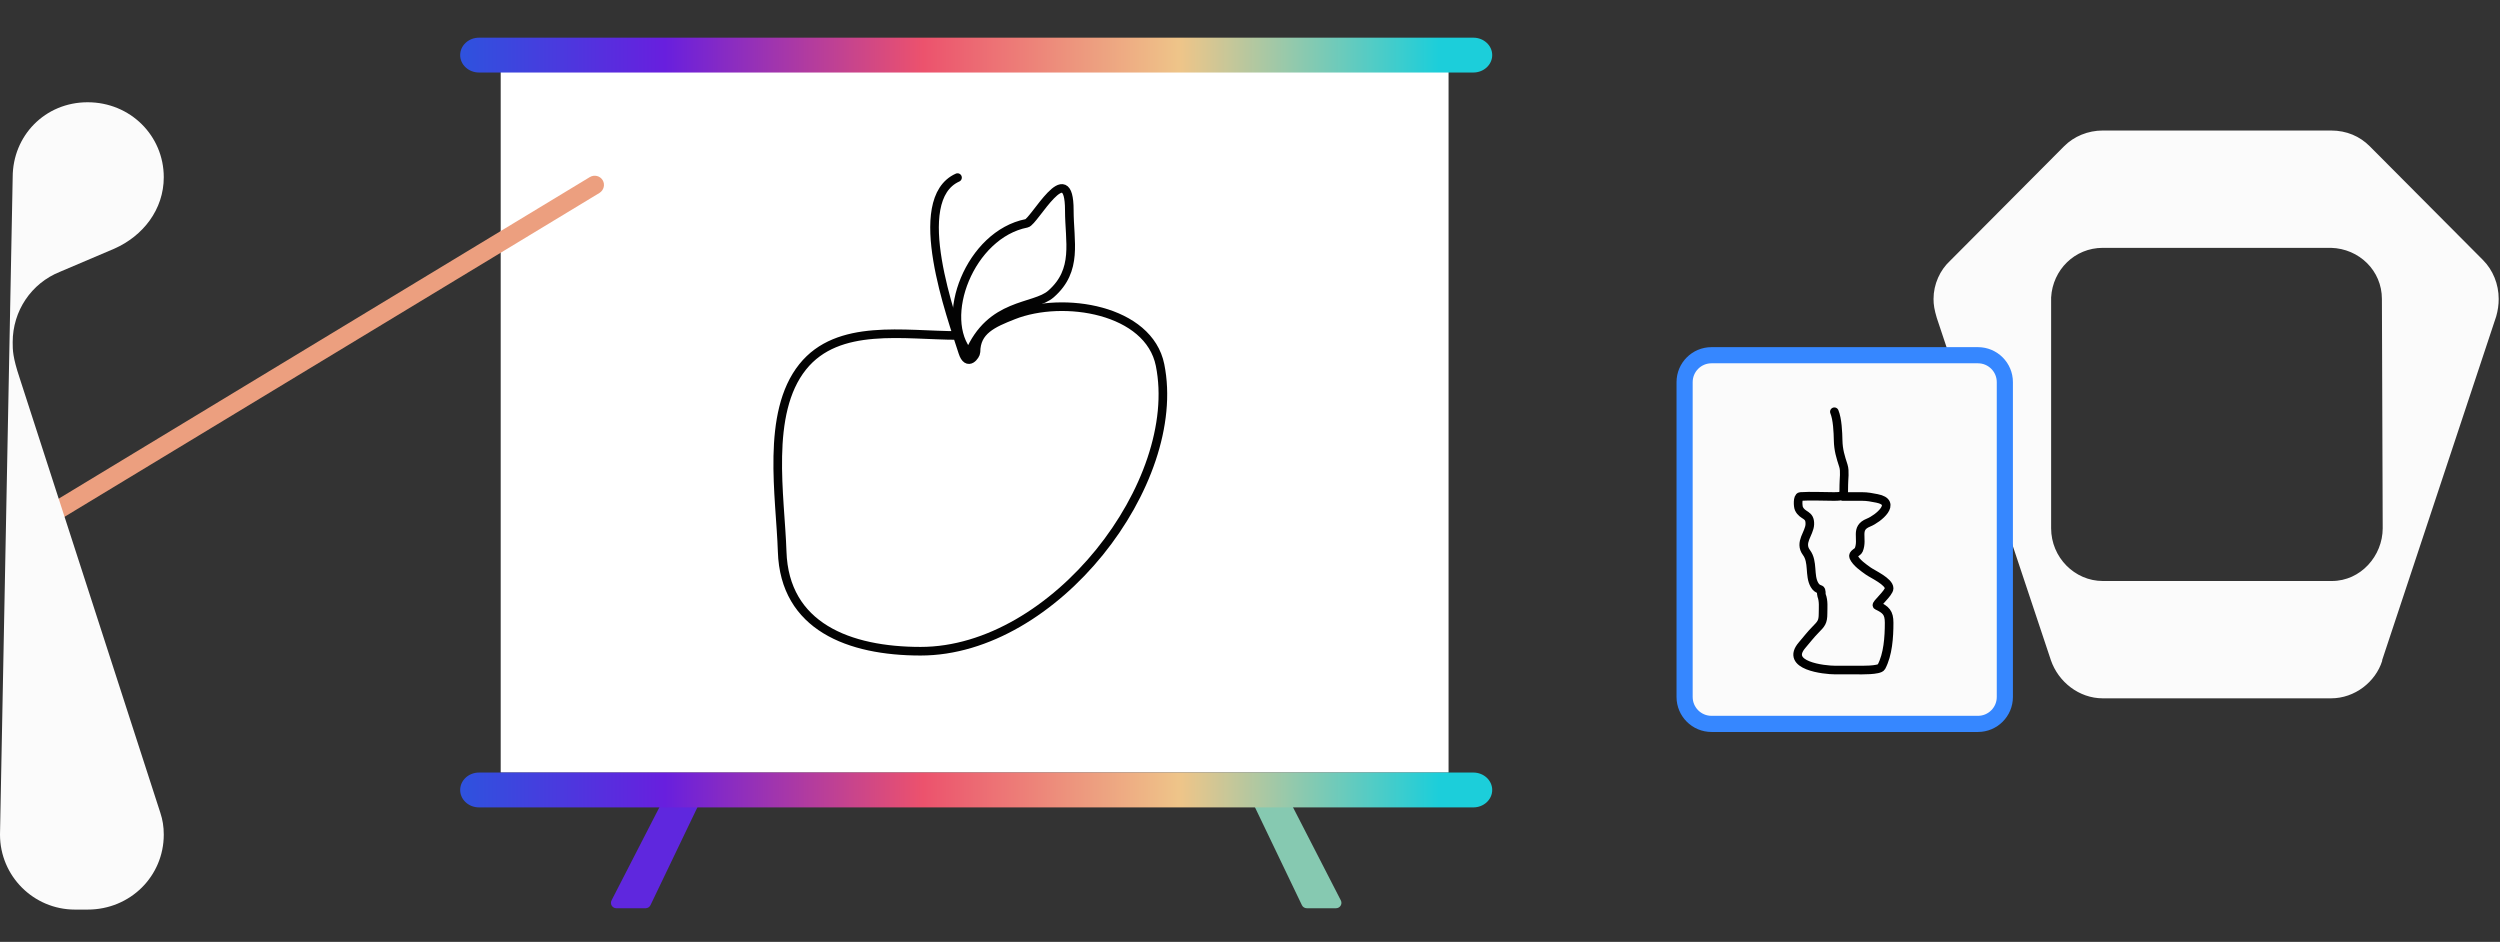 <svg width="929" height="350" viewBox="0 0 929 350" fill="none" xmlns="http://www.w3.org/2000/svg">
<rect x="0" y="0" width="929" height="350" fill="#333333" stroke="none"/>
<path d="M781.406 216.4H866.504C877.551 216.4 885.913 206.8 885.913 196.3L885.615 111.1C885.615 100.3 876.955 91.9 866.206 91.6H781.406C770.656 91.6 762.296 100 761.699 110.5V196.3C761.699 207.4 770.656 216.4 781.406 216.4ZM762.595 245.2L720.194 118C719.299 115 719 113.2 719 111.1C719 105.7 721.389 100.6 724.972 97.3L767.372 54.7C770.955 51.1 776.031 49 781.406 49H866.206C871.88 49 876.656 51.1 880.239 54.7L922.34 97C925.923 100.6 928.014 105.7 928.014 111.1C928.014 113.2 927.716 115.3 927.119 117.4L884.717 245.2V245.5C882.33 253 874.866 259 866.206 259H781.406C772.746 259 765.282 253 762.595 245.2Z" fill="#FBFBFB" stroke="#FBFBFB"/>
<path d="M248.319 293.586C248.662 292.919 249.349 292.5 250.098 292.5H259.575C261.047 292.5 262.015 294.037 261.378 295.365L241.714 336.365C241.381 337.059 240.68 337.5 239.91 337.5H229.029C227.532 337.5 226.566 335.917 227.25 334.586L248.319 293.586Z" fill="#5F27DE"/>
<path d="M477.185 293.586C476.843 292.919 476.156 292.5 475.407 292.5H465.93C464.457 292.5 463.49 294.037 464.127 295.365L483.791 336.365C484.124 337.059 484.825 337.5 485.595 337.5H496.476C497.972 337.5 498.939 335.917 498.255 334.586L477.185 293.586Z" fill="#86C9B1"/>
<path d="M186.062 23.6H538.285V287.066H186.062V23.6Z" fill="white"/>
<path d="M171 293.554C171 289.978 174.14 287.079 178.014 287.079H547.491C551.365 287.079 554.505 289.978 554.505 293.554V293.554C554.505 297.13 551.365 300.029 547.491 300.029H178.014C174.14 300.029 171 297.13 171 293.554V293.554Z" fill="url(#paint0_linear_1487_5462)"/>
<path d="M171 20.475C171 16.899 174.14 14 178.014 14H547.491C551.365 14 554.505 16.899 554.505 20.475V20.475C554.505 24.051 551.365 26.95 547.491 26.95H178.014C174.14 26.95 171 24.051 171 20.475V20.475Z" fill="url(#paint1_linear_1487_5462)"/>
<path d="M355.815 124.661C336.018 124.661 311.442 119.888 298.273 136.326C284.414 153.624 290.018 184.686 290.652 204.941C291.526 232.885 315.597 241.994 342.096 241.994C391.964 241.994 439.896 179.315 431.076 135.639C426.906 114.988 395.218 109.773 376.583 117.113C368.903 120.138 362.674 122.849 362.674 130.836C362.674 131.925 359.559 136.566 357.741 130.836C353.697 118.093 337.521 74.229 355.815 65.994" stroke="#030303" stroke-width="3.2" stroke-linecap="round"/>
<path d="M381.51 82.981C360.425 87.088 348.551 118.2 360.082 131.366C368.127 112.258 384.306 114.71 390.546 109.24C400.677 100.359 397.36 89.768 397.36 78.178C397.36 57.565 384.296 82.438 381.51 82.981Z" stroke="#030303" stroke-width="3.2" stroke-linecap="round"/>
<path d="M219.153 65.821C220.814 64.815 222.959 65.32 223.945 66.948V66.948C224.931 68.577 224.384 70.712 222.723 71.717L14.577 197.737C12.916 198.742 10.771 198.237 9.785 196.609V196.609C8.799 194.981 9.346 192.846 11.007 191.84L219.153 65.821Z" fill="#EC9F7F"/>
<path d="M0 310.144L4.714 65.857C4.714 50.428 16.714 38 32.572 38C48.428 38 60.857 50.428 60.857 65.857C60.857 77.857 53.143 87.714 42.428 92.428L22.285 101C11.572 105.285 4.714 115.572 4.714 127.143C4.714 130.143 4.714 132.714 7.286 140.429L59.571 302.001C60.428 304.571 60.857 307.143 60.857 310.144C60.857 325.571 48.428 338 32.572 338H27.857C12.472 338 0 325.528 0 310.144Z" fill="#FBFBFB"/>
<path d="M626 142C626 136.477 630.477 132 636 132H735C740.523 132 745 136.477 745 142V259C745 264.523 740.523 269 735 269H636C630.477 269 626 264.523 626 259V142Z" fill="#FBFBFB" stroke="#3687FF" stroke-width="6"/>
<path d="M681.652 153C682.799 155.757 682.99 160.637 683.055 163.666C683.134 167.266 683.928 169.757 685.005 173.082C685.654 175.088 685.16 178.053 685.16 180.164C685.16 184.297 685.362 184.497 681.34 184.497C677.264 184.497 673.092 184.241 669.023 184.497C667.922 184.566 668.082 188.153 668.477 188.997C669.863 191.961 672.667 190.899 672.531 194.83C672.412 198.271 668.465 201.564 671.283 205.329C673.884 208.804 672.237 213.839 674.246 217.328C674.809 218.306 675.419 218.752 676.351 219.036C677.02 219.24 676.674 220.68 676.897 221.244C677.725 223.347 677.442 225.735 677.442 227.994C677.442 231.134 676.77 231.832 674.636 233.993C672.74 235.912 671.448 237.66 669.685 239.701C663.052 247.382 677.859 248.992 682.042 248.992C684.719 248.992 687.395 248.992 690.072 248.992C691.389 248.992 698.394 249.174 699.115 247.825C701.584 243.208 702 236.757 702 231.41C702 227.676 700.804 226.555 697.517 224.994C696.805 224.656 702 220.37 702 218.619C702 216.109 695.911 213.392 694.243 212.203C692.533 210.985 689.753 209.091 688.825 206.995C688.282 205.771 690.332 205.245 690.696 204.371C692.465 200.116 689.109 196.294 694.321 194.205C698.005 192.728 705.222 186.71 697.478 185.206C695.512 184.824 693.984 184.497 691.865 184.497C690.975 184.497 682.92 184.497 685.16 184.497" stroke="black" stroke-width="3.2" stroke-linecap="round"/>
<defs>
<linearGradient id="paint0_linear_1487_5462" x1="151.132" y1="284.566" x2="534.637" y2="284.566" gradientUnits="userSpaceOnUse">
<stop stop-color="#1F60DE"/>
<stop offset="0.25" stop-color="#681FDE"/>
<stop offset="0.5" stop-color="#EC526D"/>
<stop offset="0.75" stop-color="#EEC589"/>
<stop offset="1" stop-color="#1CCEDA"/>
</linearGradient>
<linearGradient id="paint1_linear_1487_5462" x1="151.132" y1="11.487" x2="534.637" y2="11.487" gradientUnits="userSpaceOnUse">
<stop stop-color="#1F60DE"/>
<stop offset="0.25" stop-color="#681FDE"/>
<stop offset="0.5" stop-color="#EC526D"/>
<stop offset="0.75" stop-color="#EEC589"/>
<stop offset="1" stop-color="#1CCEDA"/>
</linearGradient>
</defs>
</svg>

